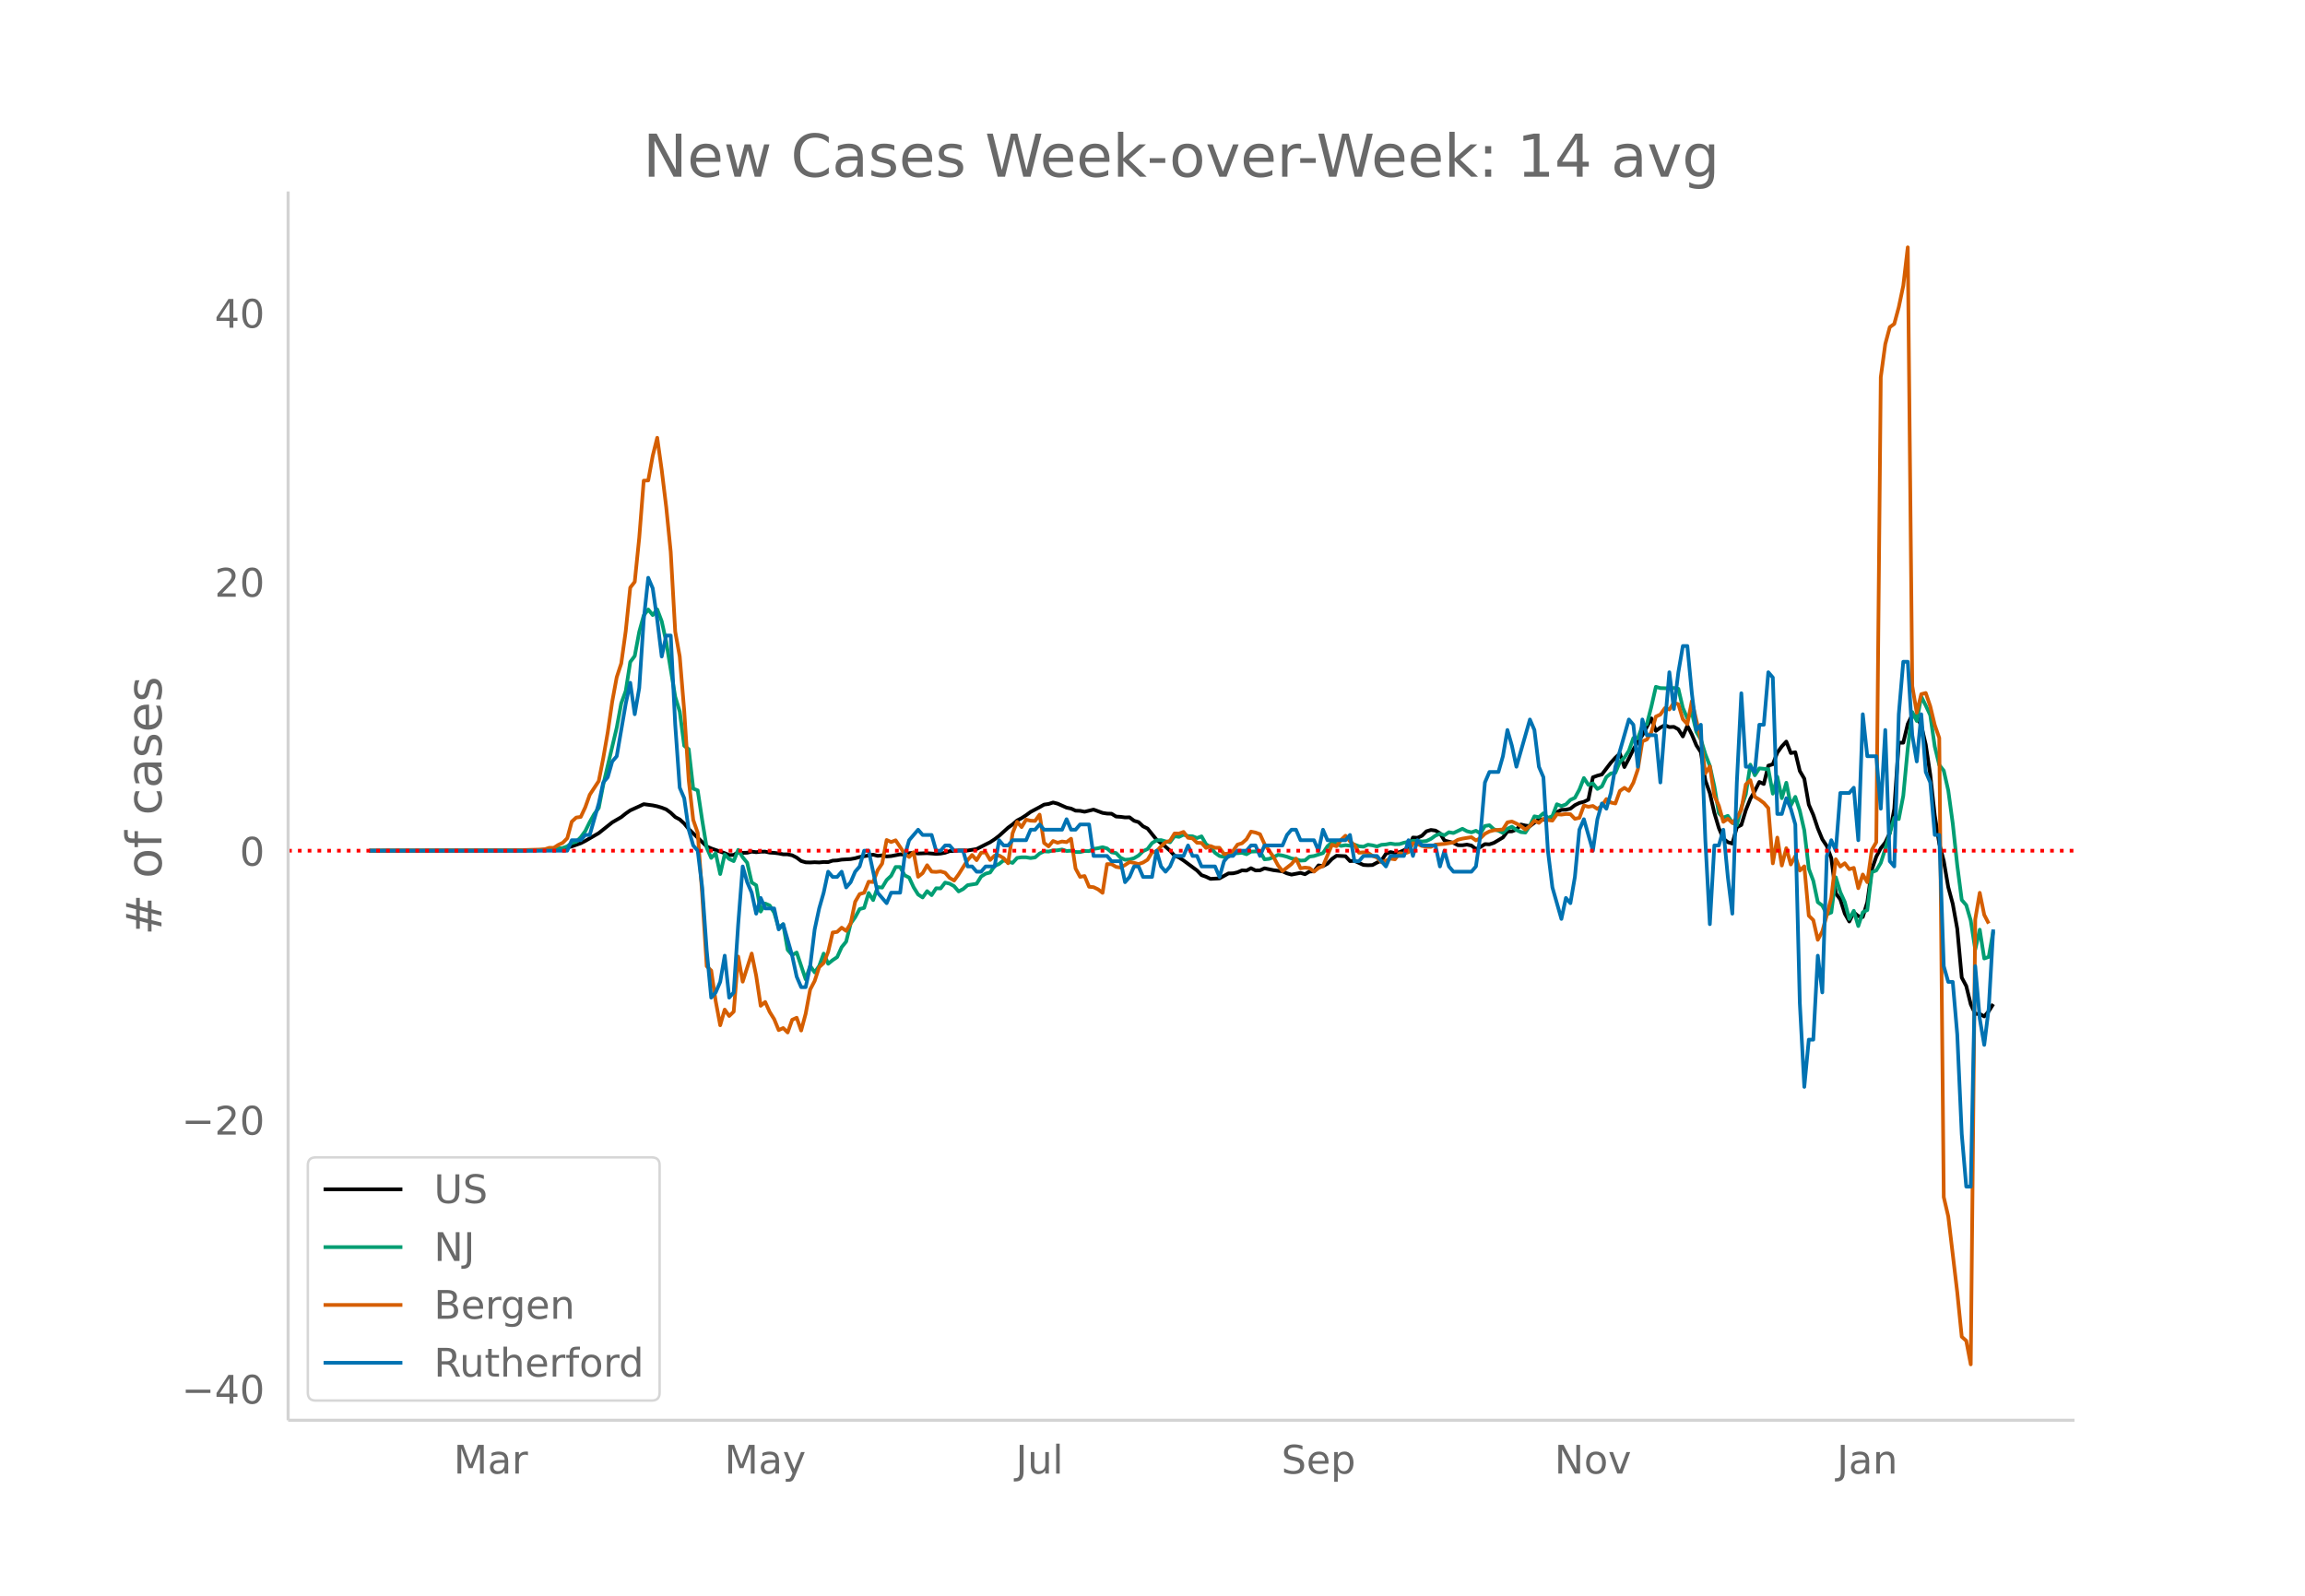 <svg height="864" viewBox="0 0 936 648" width="1248" xmlns="http://www.w3.org/2000/svg" xmlns:xlink="http://www.w3.org/1999/xlink"><defs><style>*{stroke-linecap:butt;stroke-linejoin:round}</style></defs><g id="figure_1"><path d="M0 648h936V0H0z" fill="#fff" id="patch_1"/><g id="axes_1"><path d="M117 576.72h725.4V77.76H117z" fill="none" id="patch_2"/><path clip-path="url(#p4d3cc25e86)" d="M149.973 345.443l62.109-.084 7.307-.178 5.48-.32 3.654-.364 1.826-.335 1.827-.46 3.654-1.295 1.826-.926 5.48-3.168 5.48-4.371 3.654-2.127 1.827-1.468 1.827-1.272 3.653-1.652 1.827-.877 3.654.49 1.826.387 1.827.545 1.827.707 1.827 1.36 1.826 1.739 1.827.978 1.827 1.661 1.827 2.218 7.307 7.08 1.826.813 5.48 1.92 1.827.789 1.827-.063 1.827-1.138 1.826.287 1.827-.048 1.827-.451 1.827.233 1.826-.2 1.827-.025 1.827.384 1.827.11 1.826.226 1.827.363 1.827.021 1.827.386 1.826.933 1.827 1.386 1.827.53 1.827.06 1.826-.108 1.827.09 1.827-.173 1.827.035 1.826-.59 1.827-.1 1.827-.318 3.653-.22 1.827-.341 1.827-.504 5.48-.951 1.827.487 1.827-.195 1.826.425 1.827-.144 3.654-.697 1.826.108 1.827-.588 1.827-.144 1.826.283 3.654-.136 3.653.28 1.827-.124 1.827-.335 1.827-.659 1.826-.07 1.827-.199 3.654.023 3.653-.594 3.654-1.862 1.826-.907 1.827-1.202 1.827-1.397 3.653-3.308 1.827-1.326 1.827-1.59 1.827-.965 1.826-1.183 1.827-1.336 3.654-1.937 1.826-1.04 1.827-.254 1.827-.599 1.827.469 3.653 1.625 1.827.38 1.827.846 1.826.066 1.827.373 3.653-.877 3.654 1.344 1.827.283 1.826.053 1.827 1.146 1.827.114 1.827.241 1.826-.04 1.827 1.393 1.827.548 1.827 1.708 1.826.903 3.654 4.534 3.653 2.843 1.827 1.653 1.827 1.978 1.827.755 1.826 1.199 5.48 4.078 1.827 1.885 1.827.658 1.827.861 3.653-.207 3.654-2.016 1.827-.023 1.826-.417 1.827-.795 1.827.095 1.827-.965 1.826.904 1.827-.04 1.827-.831 3.653.77 3.654.465 1.826.828 1.827.503 3.654-.705 1.826.544 1.827-1.086 1.827-.094 1.827-2.41 1.826.306 1.827-1.005 1.827-1.917 1.827-1.29 3.653.18 1.827 1.986 1.827-.098 3.653 1.672 1.827.113 1.827-.081 1.826-.984 1.827-.84 1.827-2.764 1.827-.678 1.826.391 1.827-.35 1.827-.795 1.827-1.093 1.826-4.058 1.827.107 1.827-.824 1.827-1.812 1.826-.548 1.827.248 1.827 1.098 1.827 2.935 3.653.954 1.827.95 1.826.026 1.827-.264 1.827.382 1.827 1.442 1.826-.848 1.827-1.175 1.827.093 1.827-.613 3.653-2.178 1.827-2.419 1.827-.072 1.826-.708 1.827-2.059 1.827.424 1.827.225 3.653-2.8 1.827.218 1.827-.022 1.826-.773 1.827-2.3 1.827-.953 1.827-.035 1.826-.422 1.827-1.422 1.827-.905 1.827-.458 1.826-.887 1.827-9.059 1.827-.666 1.827-.495 3.653-4.8 1.827-2.01 1.827-1.69 1.826 5.493 1.827-3.446 1.827-3.736 1.827-3.047 1.826-2.676 3.654-6.858 1.826 5.09 1.827-1.361 1.827-.968 1.827.78 1.826-.105 1.827 1.003 1.827 2.891 1.827-4.352 1.826 3.555 1.827 4.384 1.827 2.796 1.827 11.477 1.826 5.142 1.827 8.045 1.827 6.125 1.827 4.344 1.826 1.428 1.827.567 1.827-6.611 1.827-.961 1.826-6.025 1.827-4.573 1.827-3.22 1.827-3.636 1.826.82 1.827-7.44 1.827-.572 1.827-4.713 1.826-2.53 1.827-1.955 1.827 4.664 1.827-.335 1.826 7.606 1.827 3.133 1.827 10.536 1.827 4.182 1.826 5.446 1.827 4.43 1.827 2.753 1.826 4.898 1.827 14.317 1.827 2.466 1.827 5.752 1.826 3.215 1.827-3.721 1.827 1.532 1.827.357 1.826-5.985 1.827-13.219 1.827-5.298 1.827-3.443 1.826-2.313 1.827-3.818 1.827-9.867 1.827-26.812 1.826-.029 1.827-7.599 1.827-3.727 1.827.74 1.826 3.629 1.827 7.74 1.827 12.221 1.827 16.544 1.826 11.436 1.827 7.014 1.827 10.67 1.827 6.776 1.826 10.126 1.827 19.817 1.827 3.42 1.827 7.433 1.826 3.905 1.827.003 1.827 1.012 1.827-2.101 1.826-2.92h0" fill="none" stroke="#000" stroke-linecap="round" stroke-width="1.5" id="line2d_1"/><path clip-path="url(#p4d3cc25e86)" d="M149.973 345.443l67.59-.101 3.653-.132 3.653-.171 3.654-.699 1.826-.68 1.827-1.327 1.827-.531 1.827-1.827 1.826-2.482 1.827-3.693 1.827-3.254 1.827-2.451 1.826-9.46 5.48-23.171 1.827-9.877 1.827-5.011 1.827-11.757 1.827-2.446 1.826-9.807 1.827-6.65 1.827-2.424 1.827 2.262 1.826-2.301 1.827 4.844 1.827 8.37 3.653 22.28 1.827 5.96 1.827 13.926 1.827 1.384 1.826 16.017 1.827.72 1.827 12.152 1.827 11.155 1.826 4.115 1.827-1.915 1.827 8.455 1.826-7.95 1.827 1.836 1.827.874 1.827-4.567 1.826 3.004 1.827 2.213 1.827 8.024 1.827 1.12 1.826 10.685 1.827-3.258 1.827.773 1.827 2.924 1.826 6.127 1.827-1.419 1.827 10.418 1.827 2.09 1.826-1.019 3.654 10.879 1.827-5.463 1.826 2.661 1.827-2.613 1.827-5.024 1.827 4.124 1.826-1.48 1.827-1.221 1.827-4.045 1.827-2.245 1.826-7.343 1.827-2.556 1.827-3.324 1.827-.475 1.826-6.051 1.827 2.89 1.827-5.302 1.827.22 1.826-3.057 1.827-1.726 1.827-3.588 1.827.013 1.826 3.365 1.827.926 1.827 3.944 1.826 2.93 1.827 1.203 1.827-2.57 1.827 1.626 1.826-2.794 1.827.062 1.827-2.363 1.827.43 1.826 1.028 1.827 2.126 1.827-.962 1.827-1.572 3.653-.584 1.827-2.925 1.827-1.164 1.826-.479 1.827-2.64 1.827-.83 1.827-1.458 3.653 1.028 1.827-2.011 1.827-.273 1.826.018 1.827.303 1.827-.246 1.827-1.594 1.826-.887 1.827.092 1.827-.452 1.827-.07 1.826-.313 1.827.607 1.827-.119 1.827.531 1.826.022 1.827-.43 1.827.044 1.826-.9 1.827-.273 1.827-.417 1.827.51 1.826 1.563 1.827.303 1.827 1.915 1.827.808 1.826-.132 1.827-.5 1.827-1.09 1.827-1.752 1.826-.887 1.827-2.416 1.827-1.102 1.827-.105 1.826.513 1.827.365 1.827-2.481 1.827.303 1.826-.892 1.827.558 1.827.088 1.827.711 1.826-.69 1.827 3.194 1.827 1.146 1.827 2.358 1.826 1.278 1.827.378 1.827-.092 1.827-1.516 1.826.106 1.827-.176 1.827.589 1.827-1.072 3.653-.136 1.827 3.285 1.827-.198 1.826-.663 1.827-.98 1.827.286 1.826.492 1.827.694 1.827.312 1.827.558 1.826-.097 1.827-1.528 1.827-.237 3.653-1.186 1.827-2.763 1.827-1.638 1.827.637 1.826.856 1.827-.298 1.827.206 1.827-.435 1.826.66 1.827.188 1.827-.817 1.827.26 1.826.465 1.827-.685 1.827-.14 1.827-.374 1.826.294 1.827-.066 1.827-.562 3.653-.755 1.827-.01 1.827.269 1.827-.198 1.826-.874 1.827-1.309 1.827-.773 1.827.615 1.826-1.22 1.827.324 3.653-1.73 1.827.984 1.827.47 1.827-.65 1.826 1.084 1.827-3.021 1.827-.303 1.827 1.642 1.826.55 1.827.922 1.827-1.687 1.827-.83 1.826 1.34 1.827.852 1.827.184 1.827-2.82 1.826-3.768 1.827.347 1.827-1.59 1.827 1.893 1.826-.746 1.827-4.818 1.827.742 1.827-.659 1.826-1.849 1.827-.847 1.827-3.347 1.827-4.681 1.826 2.762 1.827-.597 1.827 2.275 1.827-1.028 1.826-3.803 1.827-1.485 1.827-.259 1.827-4.422 1.826-1.718 1.827-2.784 1.827-5.2 1.827.097 1.826-4.967 1.827-.738 1.827-7.137 1.826-8.032 1.827.522 3.654.106 1.826-.14 1.827.315 1.827 7.76 1.827 4.256 1.826-2.406 1.827 7.878 1.827 3.057 1.827 6.021 1.826 4.74 1.827 8.308 1.827 10.936 1.827 1.783 1.826-.755 1.827 2.749 1.827 1.05 1.827-7.146 1.826-5.428 1.827-12.007 1.827 4.321 1.827-2.81 3.653.338 1.827 9.938 1.827-6.86 1.826 8.692 1.827-6.259 1.827 9.18 1.827-3.457 1.826 5.643 1.827 7.989 1.827 15.578 1.827 4.888 1.826 8.665 1.827 1.366 1.827 3.588 1.826-.769 1.827-14.278 1.827 6.008 1.827 4.019 1.826 6.908 1.827-3.333 1.827 6.192 1.827-5.582 1.826-.891 1.827-15.358 1.827-.76 1.827-3.057 1.826-5.705 3.654-12.644 1.827.567 1.826-9.469 1.827-19.298 1.827-14.708 1.827 3.623 1.826-9.903 1.827 3.64 1.827 3.923 1.827 12.718 1.826 7.497 1.827 2.31 1.827 8.006 1.827 13.44 1.826 16.996 1.827 14.053 1.827 2.109 1.827 6.227 1.826 11.797 1.827-8.046 1.827 11.682 1.827-.633 1.826-10.39h0" fill="none" stroke="#009e73" stroke-linecap="round" stroke-width="1.5" id="line2d_2"/><path clip-path="url(#p4d3cc25e86)" d="M149.973 345.443l56.629-.084 12.787-.377 1.827-.125 1.826-.586h1.827l1.827-1.172 1.827-.878 1.826-1.842 1.827-6.737 1.827-1.674 1.827-.25 1.826-3.892 1.827-5.105 3.654-5.566 1.826-9.29 1.827-10.502 1.827-12.512 1.827-9.875 1.826-5.566 1.827-13.14 1.827-17.658 1.827-2.343 1.826-17.868 1.827-23.224 1.827-.084 1.827-10 1.826-7.323 1.827 13.097 1.827 15.022 1.827 18.245 1.826 32.346 1.827 10.085 1.827 22.094 1.827 28.12 1.826 16.152 1.827 5.272 1.827 25.066 1.827 29.082 1.826 1.757 1.827 12.47 1.827 9.75 1.826-6.36 1.827 2.594 1.827-1.757 1.827-22.388 1.826 10.21 3.654-11.423 1.827 9.038 1.826 12.177 1.827-1.548 1.827 4.059 1.827 2.93 1.826 4.435 1.827-.837 1.827 1.8 1.827-5.148 1.826-.837 1.827 5.19 1.827-6.822 1.827-9.833 1.826-3.473 1.827-5.608 1.827-1.673 1.827-4.561 1.826-7.825 1.827-.252 1.827-1.715 1.827 1.297 1.826-3.013 1.827-8.787 1.827-3.139 1.827-.544 1.826-4.477 1.827.125 1.827-4.77 1.827-2.72 1.826-9.582 1.827.837 1.827-.712 3.653 5.482 1.827 1.297 1.827-1.925 1.826 9.96 1.827-1.465 1.827-3.222 1.827 2.594 1.826.126 1.827-.21 1.827.544 1.827 2.093 1.826 1.088 1.827-2.511 3.654-5.817 1.826-2.05 1.827 2.092 1.827-3.013 1.827-.167 1.826 3.097 1.827-1.758 1.827-.042 1.827 1.046 1.826 2.093 1.827-12.22 1.827-4.602 1.827 2.134 1.826-3.013 1.827.419 1.827.083 1.827-2.552 1.826 11.507 1.827 1.381 1.827-2.176 1.827.712 1.826-.503 1.827.251 1.827-1.38 1.827 12.093 1.826 3.39 1.827-.336 1.827 4.352 1.826.168 1.827.878 1.827 1.423 1.827-11.675 1.826.042 1.827 1.088 1.827.293 1.827-1.046 1.826-1.213 1.827.334 1.827.502 1.827-.627 1.826-1.13 1.827-3.013 1.827-.418 1.827-2.009 1.826-1.674 1.827-.586 1.827-2.97 1.827.041 1.826-.67 1.827 2.386 1.827.251 1.827 1.758 1.826.083 1.827 2.009 1.827-.753 1.827.71h1.826l1.827 2.553 1.827-.25 1.827-1.005 1.826-2.594 1.827-.544 1.827-1.632 1.827-3.097 1.826.377 1.827.67 1.827 4.017 3.653 5.23 1.827 3.39 1.827 2.343 3.653-2.846 1.827-2.217 1.827 3.933 1.826-.293 1.827.21 1.827 1.422 1.827-1.464 1.826-.796 3.654-8.661 1.827.627 1.826-2.552 1.827-1.716 1.827 2.26 1.827 1.506 1.826 3.138 1.827-.167 1.827.21 1.827 1.213 1.826.67 1.827 1.924 1.827-.627 1.827-.837 1.826.293 1.827-2.47 1.827.168 1.827-.628 1.826-3.64 1.827.377 1.827.753 1.827.334 1.826.042 1.827-.92 3.654-.293 3.653-.586 1.827-1.088 1.826-.46 3.654-.586 1.827 1.297 1.826-.879 1.827-1.799 1.827-.962 1.827-.46 3.653-.335 1.827-2.888 1.827-.335 1.826.837 1.827 1.046 1.827 1.381 1.827-1.422 1.826-2.176 1.827.878 1.827-1.632 1.827.503 1.826.209 1.827-2.595 1.827.168 1.827-.251 1.826.083 1.827 1.883 1.827-.418 1.827-4.98 1.826.503 1.827-.335 1.827 1.213 1.827-1.255 1.826-2.762 1.827 1.423 1.827.377 1.827-5.106 1.826-1.255 1.827 1.214 1.827-3.306 1.827-5.398 1.826-11.382 1.827-.753 1.827-2.971 1.826-6.319 1.827-.837 1.827-2.594 1.827.544 1.826-2.762 1.827.628 1.827 6.067 1.827 2.009 1.826-9.332 3.654 15.567 1.827 13.767 1.826-2.846 1.827 11.968 1.827 4.017 1.827 6.528 1.826-1.255 1.827 1.715 1.827-2.092 1.827-3.264 1.826-10.294 1.827-1.715 1.827 6.778 1.827 1.088 1.826 1.381 1.827 2.093 1.827 22.429 1.827-10.462 1.826 11.34 1.827-7.03 1.827 6.612 1.827-3.431 1.826 5.9 1.827-1.716 1.827 20.044 1.827 1.8 1.826 7.992 1.827-3.39 1.827-6.611 1.826-7.072 1.827-15.65 1.827 2.97 1.827-1.338 1.826 2.427 1.827-.544 1.827 8.243 1.827-5.565 1.826 3.138 1.827-13.097 1.827-3.139 1.827-188.846 1.826-13.433 1.827-6.862 1.827-1.34 1.827-6.778 1.826-8.704 1.827-15.608 1.827 178.176 1.827 10.796 1.826-7.532 1.827-.46 1.827 5.398 1.827 7.616 1.826 5.23 1.827 186.462 1.827 7.825 3.653 30.797 1.827 18.078 1.827 1.631 1.827 9.583 1.826-180.729 1.827-10.754 1.827 8.955 1.827 3.515h0" fill="none" stroke="#d55e00" stroke-linecap="round" stroke-width="1.5" id="line2d_3"/><path clip-path="url(#p4d3cc25e86)" d="M149.973 345.443h80.376l1.827-4.263h3.654l1.826-2.131h1.827l3.654-12.788 1.826-8.524 1.827-2.132 1.827-6.393 1.827-2.132 3.653-21.312 1.827-8.525 1.827 12.787 1.826-10.656 1.827-27.706 1.827-17.05 1.827 4.263 1.826 12.787 1.827 14.919 1.827-8.525h1.827l1.826 36.23 1.827 25.576 1.827 4.262 1.827 12.788 1.826 6.393 1.827 2.132 1.827 14.918 1.827 25.575 1.826 19.181 1.827-2.131 1.827-4.263 1.826-10.656 1.827 17.05 1.827-2.131 1.827-27.706 1.826-23.444 1.827 6.394 1.827 4.262 1.827 8.525 1.826-6.393 1.827 4.262h3.654l1.826 8.525 1.827-2.131 3.654 12.787 1.826 8.525 1.827 4.263h1.827l1.827-8.525 1.826-14.919 1.827-8.525 1.827-6.394 1.827-8.524 1.826 2.13h1.827l1.827-2.13 1.827 6.393 1.826-2.131 1.827-4.262 1.827-2.132 1.827-6.393h1.826l3.654 17.05 3.653 4.262 1.827-4.263h3.654l1.826-14.918 1.827-6.394 3.653-4.262 1.827 2.13h3.654l1.826 6.395h1.827l1.827-2.132h1.827l1.826 2.132h3.654l1.827 6.393h1.826l1.827 2.132h1.827l1.827-2.132h3.653l1.827-10.656 1.827 2.131h1.826l1.827-2.13h5.48l1.827-4.263h1.827l1.827-2.132 1.826 2.132h7.307l1.827-4.263 1.827 4.263h1.827l1.826-2.132h3.654l1.826 12.788h5.48l1.827 2.131h3.654l1.827 8.525 1.826-2.131 1.827-4.263h1.827l1.827 4.263h3.653l1.827-10.656 1.827 6.393 1.826 2.132 1.827-2.132 1.827-4.262h3.653l1.827-4.263 1.827 4.263h1.827l1.826 4.262h5.48l1.827 4.263 1.827-6.394 1.827-2.131h1.827l1.826-2.131h3.654l1.827-2.132h1.826l1.827 4.263 1.827-4.263h7.307l1.826-4.262 1.827-2.131h1.827l1.827 4.262h5.48l1.827 4.263 1.826-8.525 1.827 4.262h7.307l1.827-2.131 1.827 10.656h1.826l1.827-2.131h5.48l3.654 4.262 1.827-4.262h5.48l1.827-6.394 1.826 6.394 1.827-6.394 1.827 2.131h5.48l1.827 8.525 1.827-6.393 1.826 6.393 1.827 2.132h7.307l1.827-2.132 1.826-12.787 1.827-21.312 1.827-4.263h3.653l1.827-6.394 1.827-10.656 1.827 6.394 1.826 8.525 5.48-19.181 1.827 4.262 1.827 14.919 1.827 4.262 1.827 29.838 1.826 14.918 3.654 12.788 1.827-8.525 1.826 2.13 1.827-10.655 1.827-19.181 1.827-4.263 3.653 12.788 1.827-12.788 1.827-6.394 1.826 2.132 1.827-6.394 1.827-10.656 5.48-19.181 1.827 2.13 1.827 17.05 1.826-19.18 1.827 6.393h3.653l1.827 19.182 1.827-23.444 1.827-21.312 1.826 14.918 1.827-14.918 1.827-10.657h1.827l1.826 19.182 1.827 14.918 1.827-2.131 1.827 46.887 1.826 34.1 1.827-31.969h1.827l1.827-6.393 1.826 19.18 1.827 14.92 1.827-53.281 1.827-36.231 1.826 29.837h1.827l1.827 2.131 1.827-19.181h1.826l1.827-21.312 1.827 2.13 1.827 55.413h1.826l1.827-6.394 1.827 4.263 1.827 6.393 1.826 72.462 1.827 34.1 1.827-19.18h1.827l1.826-34.1 1.827 14.918 1.827-55.412 1.826-6.394 1.827 4.263 1.827-23.444h3.653l1.827-2.131 1.827 21.312 1.827-51.15 1.826 17.05h3.654l1.827 21.313 1.826-31.969 1.827 53.281 1.827 2.131 1.827-61.806 1.826-21.312h1.827l1.827 29.837 1.827 10.657 1.826-19.182 1.827 23.444 1.827 4.263 1.827 21.312h1.826l1.827 53.28 1.827 6.394h1.827l1.826 21.313 1.827 40.493 1.827 21.313h1.827l1.826-89.512 1.827 21.312 1.827 10.656 1.827-14.918 1.826-31.969h0" fill="none" stroke="#0072b2" stroke-linecap="round" stroke-width="1.5" id="line2d_4"/><path clip-path="url(#p4d3cc25e86)" d="M117 345.443h725.4" fill="none" stroke="red" stroke-dasharray="1.5,2.475" stroke-width="1.5" id="line2d_5"/><path d="M117 576.72V77.76" fill="none" stroke="#d3d3d3" stroke-linecap="square" stroke-width="1.25" id="patch_3"/><path d="M117 576.72h725.4" fill="none" stroke="#d3d3d3" stroke-linecap="square" stroke-width="1.25" id="patch_4"/><g id="matplotlib.axis_1"><g id="xtick_1"><g transform="matrix(.16 0 0 -.16 184.201 598.378)" fill="#696969" id="text_1"><defs><path d="M9.813 72.906h14.703l18.593-49.61 18.703 49.61h14.704V0H66.89v64.016l-18.797-50h-9.907l-18.796 50V0H9.813z" id="DejaVuSans-77"/><path d="M34.281 27.484q-10.89 0-15.093-2.484-4.204-2.484-4.204-8.5 0-4.781 3.157-7.594 3.156-2.797 8.562-2.797 7.485 0 12 5.297 4.516 5.297 4.516 14.078v2zm17.922 3.72V0H43.22v8.297Q40.14 3.328 35.547.953q-4.594-2.375-11.234-2.375-8.391 0-13.36 4.719Q6 8.016 6 15.922q0 9.219 6.172 13.906 6.187 4.688 18.437 4.688h12.61v.89q0 6.203-4.078 9.594-4.078 3.39-11.453 3.39-4.688 0-9.141-1.124-4.438-1.125-8.531-3.375v8.312q4.921 1.906 9.562 2.844 4.64.953 9.031.953 11.875 0 17.735-6.156 5.86-6.14 5.86-18.64z" id="DejaVuSans-97"/><path d="M41.11 46.297q-1.516.875-3.297 1.281Q36.03 48 33.89 48q-7.625 0-11.703-4.953-4.079-4.953-4.079-14.234V0H9.08v54.688h9.03v-8.5q2.844 4.984 7.375 7.39Q30.031 56 36.531 56q.922 0 2.047-.125 1.125-.11 2.484-.36z" id="DejaVuSans-114"/></defs><use xlink:href="#DejaVuSans-77"/><use x="86.279" xlink:href="#DejaVuSans-97"/><use x="147.559" xlink:href="#DejaVuSans-114"/></g></g><g id="xtick_2"><g transform="matrix(.16 0 0 -.16 294.186 598.378)" fill="#696969" id="text_2"><defs><path d="M32.172-5.078q-3.797-9.766-7.422-12.735-3.61-2.984-9.656-2.984H7.906v7.516h5.282q3.703 0 5.75 1.765Q21-9.766 23.483-3.219l1.61 4.094-22.11 53.813H12.5l17.094-42.766 17.093 42.766h9.516z" id="DejaVuSans-121"/></defs><use xlink:href="#DejaVuSans-77"/><use x="86.279" xlink:href="#DejaVuSans-97"/><use x="147.559" xlink:href="#DejaVuSans-121"/></g></g><g id="xtick_3"><g transform="matrix(.16 0 0 -.16 412.505 598.378)" fill="#696969" id="text_3"><defs><path d="M9.813 72.906h9.859V5.078q0-13.187-5-19.14-5-5.954-16.094-5.954h-3.75v8.297h3.078q6.531 0 9.219 3.672Q9.813-4.39 9.813 5.078z" id="DejaVuSans-74"/><path d="M8.5 21.578v33.11h8.984V21.922q0-7.766 3.016-11.656 3.031-3.875 9.094-3.875 7.265 0 11.484 4.64 4.234 4.64 4.234 12.656v31h8.985V0h-8.984v8.406Q42.047 3.422 37.718 1q-4.313-2.422-10.032-2.422-9.421 0-14.312 5.86Q8.5 10.296 8.5 21.578zM31.11 56z" id="DejaVuSans-117"/><path d="M9.422 75.984h8.984V0H9.422z" id="DejaVuSans-108"/></defs><use xlink:href="#DejaVuSans-74"/><use x="29.492" xlink:href="#DejaVuSans-117"/><use x="92.871" xlink:href="#DejaVuSans-108"/></g></g><g id="xtick_4"><g transform="matrix(.16 0 0 -.16 520.336 598.378)" fill="#696969" id="text_4"><defs><path d="M53.516 70.516V60.89q-5.61 2.687-10.594 4-4.984 1.328-9.625 1.328-8.047 0-12.422-3.125t-4.375-8.89q0-4.845 2.906-7.313 2.907-2.453 11.016-3.97l5.953-1.218q11.031-2.11 16.281-7.406 5.25-5.297 5.25-14.172 0-10.61-7.11-16.078-7.093-5.469-20.812-5.469-5.172 0-11.015 1.172Q13.14.922 6.89 3.219v10.156q6-3.36 11.765-5.078 5.766-1.703 11.328-1.703 8.438 0 13.032 3.312 4.593 3.328 4.593 9.485 0 5.359-3.297 8.39-3.296 3.032-10.812 4.547L27.484 33.5q-11.03 2.188-15.968 6.875-4.922 4.688-4.922 13.047 0 9.672 6.812 15.234 6.813 5.563 18.766 5.563 5.14 0 10.453-.938 5.328-.922 10.89-2.765z" id="DejaVuSans-83"/><path d="M56.203 29.594v-4.39H14.891q.593-9.282 5.593-14.142 5-4.859 13.938-4.859 5.172 0 10.031 1.266 4.86 1.265 9.656 3.812v-8.5Q49.266.734 44.187-.344 39.11-1.422 33.892-1.422q-13.094 0-20.735 7.61-7.64 7.625-7.64 20.625 0 13.421 7.25 21.296Q20.016 56 32.328 56q11.031 0 17.453-7.11 6.422-7.093 6.422-19.296zm-8.984 2.64q-.094 7.36-4.125 11.75-4.032 4.407-10.672 4.407-7.516 0-12.031-4.25-4.516-4.25-5.203-11.97z" id="DejaVuSans-101"/><path d="M18.11 8.203v-29H9.077v75.484h9.031v-8.296q2.844 4.875 7.157 7.234Q29.594 56 35.594 56q9.968 0 16.187-7.906 6.235-7.907 6.235-20.797T51.78 6.484q-6.218-7.906-16.187-7.906-6 0-10.328 2.375-4.313 2.375-7.157 7.25zm30.578 19.094q0 9.906-4.079 15.547-4.078 5.64-11.203 5.64-7.14 0-11.218-5.64-4.079-5.64-4.079-15.547 0-9.906 4.078-15.547 4.079-5.64 11.22-5.64 7.124 0 11.202 5.64t4.078 15.547z" id="DejaVuSans-112"/></defs><use xlink:href="#DejaVuSans-83"/><use x="63.477" xlink:href="#DejaVuSans-101"/><use x="125" xlink:href="#DejaVuSans-112"/></g></g><g id="xtick_5"><g transform="matrix(.16 0 0 -.16 631.232 598.378)" fill="#696969" id="text_5"><defs><path d="M9.813 72.906h13.28l32.329-60.984v60.984h9.562V0h-13.28L19.39 60.984V0H9.813z" id="DejaVuSans-78"/><path d="M30.61 48.39q-7.22 0-11.422-5.64-4.204-5.64-4.204-15.453 0-9.813 4.172-15.453 4.188-5.64 11.453-5.64 7.188 0 11.375 5.655 4.203 5.672 4.203 15.438 0 9.719-4.203 15.406-4.187 5.688-11.375 5.688zm0 7.61q11.718 0 18.406-7.625 6.703-7.61 6.703-21.078 0-13.422-6.703-21.078-6.688-7.64-18.407-7.64-11.765 0-18.437 7.64-6.656 7.656-6.656 21.078 0 13.469 6.656 21.078Q18.844 56 30.609 56z" id="DejaVuSans-111"/><path d="M2.984 54.688H12.5L29.594 8.797l17.093 45.89h9.516L35.687 0H23.485z" id="DejaVuSans-118"/></defs><use xlink:href="#DejaVuSans-78"/><use x="74.805" xlink:href="#DejaVuSans-111"/><use x="135.986" xlink:href="#DejaVuSans-118"/></g></g><g id="xtick_6"><g transform="matrix(.16 0 0 -.16 745.946 598.378)" fill="#696969" id="text_6"><defs><path d="M54.89 33.016V0h-8.984v32.719q0 7.765-3.031 11.61-3.031 3.858-9.078 3.858-7.281 0-11.484-4.64-4.204-4.625-4.204-12.64V0H9.08v54.688h9.03v-8.5q3.235 4.937 7.594 7.374Q30.078 56 35.797 56q9.422 0 14.25-5.828 4.844-5.828 4.844-17.156z" id="DejaVuSans-110"/></defs><use xlink:href="#DejaVuSans-74"/><use x="29.492" xlink:href="#DejaVuSans-97"/><use x="90.771" xlink:href="#DejaVuSans-110"/></g></g></g><g id="matplotlib.axis_2"><g id="ytick_1"><g transform="matrix(.16 0 0 -.16 73.733 569.966)" fill="#696969" id="text_7"><defs><path d="M10.594 35.5h62.593v-8.297H10.594z" id="DejaVuSans-8722"/><path d="M37.797 64.313L12.89 25.39h24.906zm-2.594 8.593H47.61V25.391h10.407v-8.203H47.609V0h-9.812v17.188H4.89v9.515z" id="DejaVuSans-52"/><path d="M31.781 66.406q-7.61 0-11.453-7.5Q16.5 51.422 16.5 36.375q0-14.984 3.828-22.484 3.844-7.5 11.453-7.5 7.672 0 11.5 7.5 3.844 7.5 3.844 22.484 0 15.047-3.844 22.531-3.828 7.5-11.5 7.5zm0 7.813q12.266 0 18.735-9.703 6.468-9.688 6.468-28.141 0-18.406-6.468-28.11-6.47-9.687-18.735-9.687-12.25 0-18.718 9.688-6.47 9.703-6.47 28.109 0 18.453 6.47 28.14Q19.53 74.22 31.78 74.22z" id="DejaVuSans-48"/></defs><use xlink:href="#DejaVuSans-8722"/><use x="83.789" xlink:href="#DejaVuSans-52"/><use x="147.412" xlink:href="#DejaVuSans-48"/></g></g><g id="ytick_2"><g transform="matrix(.16 0 0 -.16 73.733 460.744)" fill="#696969" id="text_8"><defs><path d="M19.188 8.297h34.421V0H7.33v8.297q5.609 5.812 15.296 15.594 9.703 9.797 12.188 12.64 4.734 5.313 6.609 9 1.89 3.688 1.89 7.25 0 5.813-4.078 9.469-4.078 3.672-10.625 3.672-4.64 0-9.797-1.61-5.14-1.609-11-4.89v9.969Q13.767 71.78 18.938 73q5.188 1.219 9.485 1.219 11.328 0 18.062-5.672 6.735-5.656 6.735-15.125 0-4.5-1.688-8.531-1.672-4.016-6.125-9.485-1.218-1.422-7.765-8.187-6.532-6.766-18.453-18.922z" id="DejaVuSans-50"/></defs><use xlink:href="#DejaVuSans-8722"/><use x="83.789" xlink:href="#DejaVuSans-50"/><use x="147.412" xlink:href="#DejaVuSans-48"/></g></g><g id="ytick_3"><use xlink:href="#DejaVuSans-48" transform="matrix(.16 0 0 -.16 97.32 351.521)" fill="#696969" id="text_9"/></g><g id="ytick_4"><g transform="matrix(.16 0 0 -.16 87.14 242.299)" fill="#696969" id="text_10"><use xlink:href="#DejaVuSans-50"/><use x="63.623" xlink:href="#DejaVuSans-48"/></g></g><g id="ytick_5"><g transform="matrix(.16 0 0 -.16 87.14 133.076)" fill="#696969" id="text_11"><use xlink:href="#DejaVuSans-52"/><use x="63.623" xlink:href="#DejaVuSans-48"/></g></g><g transform="matrix(0 -.2 -.2 0 65.573 379.813)" fill="#696969" id="text_12"><defs><path d="M51.125 44H36.922l-4.11-16.313h14.313zm-7.328 27.781l-5.078-20.265h14.265L58.11 71.78h7.813L60.89 51.516h15.234V44h-17.14l-4-16.313h15.53V20.22H53.079L48 0h-7.813l5.032 20.219H30.906L25.875 0h-7.86l5.079 20.219H7.719v7.468h17.187L29 44H13.281v7.516h17.625l4.985 20.265z" id="DejaVuSans-35"/><path d="M37.11 75.984V68.5h-8.594q-4.828 0-6.72-1.953-1.874-1.953-1.874-7.031v-4.828h14.797v-6.985H19.922V0H10.89v47.703H2.297v6.984h8.594V58.5q0 9.125 4.25 13.297 4.25 4.187 13.468 4.187z" id="DejaVuSans-102"/><path d="M48.781 52.594v-8.407q-3.812 2.11-7.64 3.157-3.828 1.047-7.735 1.047-8.75 0-13.593-5.547-4.829-5.532-4.829-15.547 0-10.016 4.829-15.563 4.843-5.53 13.593-5.53 3.907 0 7.735 1.046 3.828 1.047 7.64 3.156V2.094Q45.016.344 40.984-.531q-4.015-.89-8.562-.89-12.36 0-19.64 7.765-7.266 7.765-7.266 20.953 0 13.375 7.343 21.031Q20.22 56 33.016 56q4.14 0 8.093-.86 3.953-.843 7.672-2.546z" id="DejaVuSans-99"/><path d="M44.281 53.078v-8.5q-3.797 1.953-7.906 2.922-4.094.984-8.5.984-6.688 0-10.031-2.047-3.344-2.046-3.344-6.156 0-3.125 2.39-4.906 2.391-1.781 9.626-3.39l3.078-.688q9.562-2.047 13.593-5.781 4.032-3.735 4.032-10.422 0-7.625-6.032-12.078-6.03-4.438-16.578-4.438-4.39 0-9.156.86Q10.688.296 5.422 2v9.281q4.984-2.594 9.812-3.89 4.829-1.282 9.579-1.282 6.343 0 9.75 2.172 3.421 2.172 3.421 6.125 0 3.656-2.468 5.61-2.453 1.953-10.813 3.765l-3.125.735q-8.344 1.75-12.062 5.39-3.704 3.64-3.704 9.985 0 7.718 5.47 11.906Q16.75 56 26.811 56q4.97 0 9.36-.734 4.406-.72 8.11-2.188z" id="DejaVuSans-115"/></defs><use xlink:href="#DejaVuSans-35"/><use x="83.789" xlink:href="#DejaVuSans-32"/><use x="115.576" xlink:href="#DejaVuSans-111"/><use x="176.758" xlink:href="#DejaVuSans-102"/><use x="211.963" xlink:href="#DejaVuSans-32"/><use x="243.75" xlink:href="#DejaVuSans-99"/><use x="298.73" xlink:href="#DejaVuSans-97"/><use x="360.01" xlink:href="#DejaVuSans-115"/><use x="412.109" xlink:href="#DejaVuSans-101"/><use x="473.633" xlink:href="#DejaVuSans-115"/></g></g><g transform="matrix(.24 0 0 -.24 261.11 71.76)" fill="#696969" id="text_13"><defs><path d="M4.203 54.688h8.985l11.234-42.672 11.172 42.672h10.593l11.235-42.672 11.187 42.672h8.985L63.28 0H52.688L40.922 44.828 29.109 0H18.5z" id="DejaVuSans-119"/><path d="M64.406 67.281v-10.39q-4.984 4.64-10.625 6.922-5.64 2.296-11.984 2.296-12.5 0-19.14-7.64-6.641-7.64-6.641-22.094 0-14.406 6.64-22.047 6.64-7.64 19.14-7.64 6.345 0 11.985 2.296 5.64 2.297 10.625 6.938V5.609Q59.234 2.094 53.437.33q-5.78-1.75-12.218-1.75-16.563 0-26.094 10.124-9.516 10.14-9.516 27.672 0 17.578 9.516 27.703 9.531 10.14 26.094 10.14 6.531 0 12.312-1.734 5.797-1.734 10.875-5.203z" id="DejaVuSans-67"/><path d="M3.328 72.906h9.953L28.61 11.281l15.282 61.625h11.093l15.328-61.625 15.282 61.625h10.015L77.297 0H64.89L49.516 63.281 33.984 0H21.578z" id="DejaVuSans-87"/><path d="M9.078 75.984h9.031V31.11l26.813 23.578H56.39l-29-25.578L57.625 0H45.906L18.11 26.703V0H9.08z" id="DejaVuSans-107"/><path d="M4.89 31.39h26.313v-8H4.891z" id="DejaVuSans-45"/><path d="M11.719 12.406h10.297V0H11.719zm0 39.297h10.297v-12.39H11.719z" id="DejaVuSans-58"/><path d="M12.406 8.297h16.11v55.625l-17.532-3.516v8.985l17.438 3.515h9.86V8.296H54.39V0H12.406z" id="DejaVuSans-49"/><path d="M45.406 27.984q0 9.766-4.031 15.125-4.016 5.375-11.297 5.375-7.219 0-11.25-5.375-4.031-5.359-4.031-15.125 0-9.718 4.031-15.093t11.25-5.375q7.281 0 11.297 5.375 4.031 5.375 4.031 15.093zm8.985-21.203q0-13.953-6.203-20.765Q42-20.797 29.203-20.797q-4.734 0-8.937.703-4.203.703-8.157 2.172v8.735q3.954-2.141 7.813-3.157 3.86-1.031 7.86-1.031 8.843 0 13.234 4.61 4.39 4.609 4.39 13.937v4.453q-2.781-4.844-7.125-7.234Q33.938 0 27.875 0 17.828 0 11.672 7.656q-6.156 7.672-6.156 20.328 0 12.688 6.156 20.344Q17.828 56 27.875 56q6.063 0 10.406-2.39 4.344-2.391 7.125-7.22v8.297h8.985z" id="DejaVuSans-103"/></defs><use xlink:href="#DejaVuSans-78"/><use x="74.805" xlink:href="#DejaVuSans-101"/><use x="136.328" xlink:href="#DejaVuSans-119"/><use x="218.115" xlink:href="#DejaVuSans-32"/><use x="249.902" xlink:href="#DejaVuSans-67"/><use x="319.727" xlink:href="#DejaVuSans-97"/><use x="381.006" xlink:href="#DejaVuSans-115"/><use x="433.105" xlink:href="#DejaVuSans-101"/><use x="494.629" xlink:href="#DejaVuSans-115"/><use x="546.729" xlink:href="#DejaVuSans-32"/><use x="578.516" xlink:href="#DejaVuSans-87"/><use x="671.518" xlink:href="#DejaVuSans-101"/><use x="733.041" xlink:href="#DejaVuSans-101"/><use x="794.564" xlink:href="#DejaVuSans-107"/><use x="852.475" xlink:href="#DejaVuSans-45"/><use x="890.434" xlink:href="#DejaVuSans-111"/><use x="951.615" xlink:href="#DejaVuSans-118"/><use x="1010.795" xlink:href="#DejaVuSans-101"/><use x="1072.318" xlink:href="#DejaVuSans-114"/><use x="1107.057" xlink:href="#DejaVuSans-45"/><use x="1139.141" xlink:href="#DejaVuSans-87"/><use x="1232.143" xlink:href="#DejaVuSans-101"/><use x="1293.666" xlink:href="#DejaVuSans-101"/><use x="1355.189" xlink:href="#DejaVuSans-107"/><use x="1413.1" xlink:href="#DejaVuSans-58"/><use x="1446.791" xlink:href="#DejaVuSans-32"/><use x="1478.578" xlink:href="#DejaVuSans-49"/><use x="1542.201" xlink:href="#DejaVuSans-52"/><use x="1605.824" xlink:href="#DejaVuSans-32"/><use x="1637.611" xlink:href="#DejaVuSans-97"/><use x="1698.891" xlink:href="#DejaVuSans-118"/><use x="1758.07" xlink:href="#DejaVuSans-103"/></g><g id="legend_1"><path d="M128.2 568.72h136.45q3.2 0 3.2-3.2v-92.34q0-3.2-3.2-3.2H128.2q-3.2 0-3.2 3.2v92.34q0 3.2 3.2 3.2z" fill="none" opacity=".8" stroke="#ccc" id="patch_5"/><path d="M131.4 482.938h32" fill="none" stroke="#000" stroke-linecap="round" stroke-width="1.5" id="line2d_6"/><g transform="matrix(.16 0 0 -.16 176.2 488.538)" fill="#696969" id="text_14"><defs><path d="M8.688 72.906h9.921V28.61q0-11.718 4.235-16.875 4.25-5.14 13.781-5.14 9.469 0 13.719 5.14 4.25 5.157 4.25 16.875v44.297H64.5V27.391q0-14.25-7.063-21.532-7.046-7.28-20.812-7.28-13.828 0-20.89 7.28-7.047 7.282-7.047 21.532z" id="DejaVuSans-85"/></defs><use xlink:href="#DejaVuSans-85"/><use x="73.193" xlink:href="#DejaVuSans-83"/></g><path d="M131.4 506.423h32" fill="none" stroke="#009e73" stroke-linecap="round" stroke-width="1.5" id="line2d_8"/><g transform="matrix(.16 0 0 -.16 176.2 512.023)" fill="#696969" id="text_15"><use xlink:href="#DejaVuSans-78"/><use x="74.805" xlink:href="#DejaVuSans-74"/></g><path d="M131.4 529.908h32" fill="none" stroke="#d55e00" stroke-linecap="round" stroke-width="1.5" id="line2d_10"/><g transform="matrix(.16 0 0 -.16 176.2 535.508)" fill="#696969" id="text_16"><defs><path d="M19.672 34.813V8.108H35.5q7.953 0 11.781 3.297 3.844 3.297 3.844 10.078 0 6.844-3.844 10.078-3.828 3.25-11.781 3.25zm0 29.984V42.828h14.61q7.218 0 10.75 2.703 3.546 2.719 3.546 8.282 0 5.515-3.547 8.25-3.531 2.734-10.75 2.734zm-9.86 8.11h25.204q11.28 0 17.375-4.688Q58.5 63.53 58.5 54.89q0-6.703-3.125-10.657-3.125-3.953-9.188-4.922 7.282-1.562 11.313-6.53 4.031-4.954 4.031-12.376 0-9.765-6.64-15.093Q48.25 0 35.984 0H9.812z" id="DejaVuSans-66"/></defs><use xlink:href="#DejaVuSans-66"/><use x="68.604" xlink:href="#DejaVuSans-101"/><use x="130.127" xlink:href="#DejaVuSans-114"/><use x="169.49" xlink:href="#DejaVuSans-103"/><use x="232.967" xlink:href="#DejaVuSans-101"/><use x="294.49" xlink:href="#DejaVuSans-110"/></g><path d="M131.4 553.393h32" fill="none" stroke="#0072b2" stroke-linecap="round" stroke-width="1.5" id="line2d_12"/><g transform="matrix(.16 0 0 -.16 176.2 558.992)" fill="#696969" id="text_17"><defs><path d="M44.39 34.188q3.172-1.079 6.172-4.594 3-3.516 6.032-9.672L66.609 0H56l-9.313 18.703q-3.624 7.328-7.015 9.719-3.39 2.39-9.25 2.39h-10.75V0h-9.86v72.906h22.266q12.5 0 18.656-5.234 6.157-5.219 6.157-15.766 0-6.89-3.203-11.437-3.204-4.532-9.297-6.282zM19.673 64.797V38.922h12.406q7.125 0 10.766 3.297 3.64 3.297 3.64 9.687 0 6.39-3.64 9.64-3.64 3.25-10.766 3.25z" id="DejaVuSans-82"/><path d="M18.313 70.219V54.688h18.5v-6.985h-18.5V18.016q0-6.688 1.828-8.594 1.828-1.906 7.453-1.906h9.218V0h-9.218q-10.407 0-14.36 3.875-3.953 3.89-3.953 14.14v29.688H2.687v6.984h6.594V70.22z" id="DejaVuSans-116"/><path d="M54.89 33.016V0h-8.984v32.719q0 7.765-3.031 11.61-3.031 3.858-9.078 3.858-7.281 0-11.484-4.64-4.204-4.625-4.204-12.64V0H9.08v75.984h9.03V46.188q3.235 4.937 7.594 7.374Q30.078 56 35.797 56q9.422 0 14.25-5.828 4.844-5.828 4.844-17.156z" id="DejaVuSans-104"/><path d="M45.406 46.39v29.594h8.985V0h-8.985v8.203Q42.578 3.328 38.25.953q-4.313-2.375-10.375-2.375-9.906 0-16.14 7.906-6.22 7.922-6.22 20.813 0 12.89 6.22 20.797Q17.968 56 27.874 56q6.063 0 10.375-2.375 4.328-2.36 7.156-7.234zm-30.61-19.093q0-9.906 4.079-15.547 4.078-5.64 11.203-5.64 7.125 0 11.219 5.64 4.11 5.64 4.11 15.547 0 9.906-4.11 15.547-4.094 5.64-11.219 5.64-7.125 0-11.203-5.64-4.078-5.64-4.078-15.547z" id="DejaVuSans-100"/></defs><use xlink:href="#DejaVuSans-82"/><use x="64.982" xlink:href="#DejaVuSans-117"/><use x="128.361" xlink:href="#DejaVuSans-116"/><use x="167.57" xlink:href="#DejaVuSans-104"/><use x="230.949" xlink:href="#DejaVuSans-101"/><use x="292.473" xlink:href="#DejaVuSans-114"/><use x="333.586" xlink:href="#DejaVuSans-102"/><use x="368.791" xlink:href="#DejaVuSans-111"/><use x="429.973" xlink:href="#DejaVuSans-114"/><use x="469.336" xlink:href="#DejaVuSans-100"/></g></g></g></g><defs><clipPath id="p4d3cc25e86"><path d="M117 77.76h725.4v498.96H117z"/></clipPath></defs></svg>